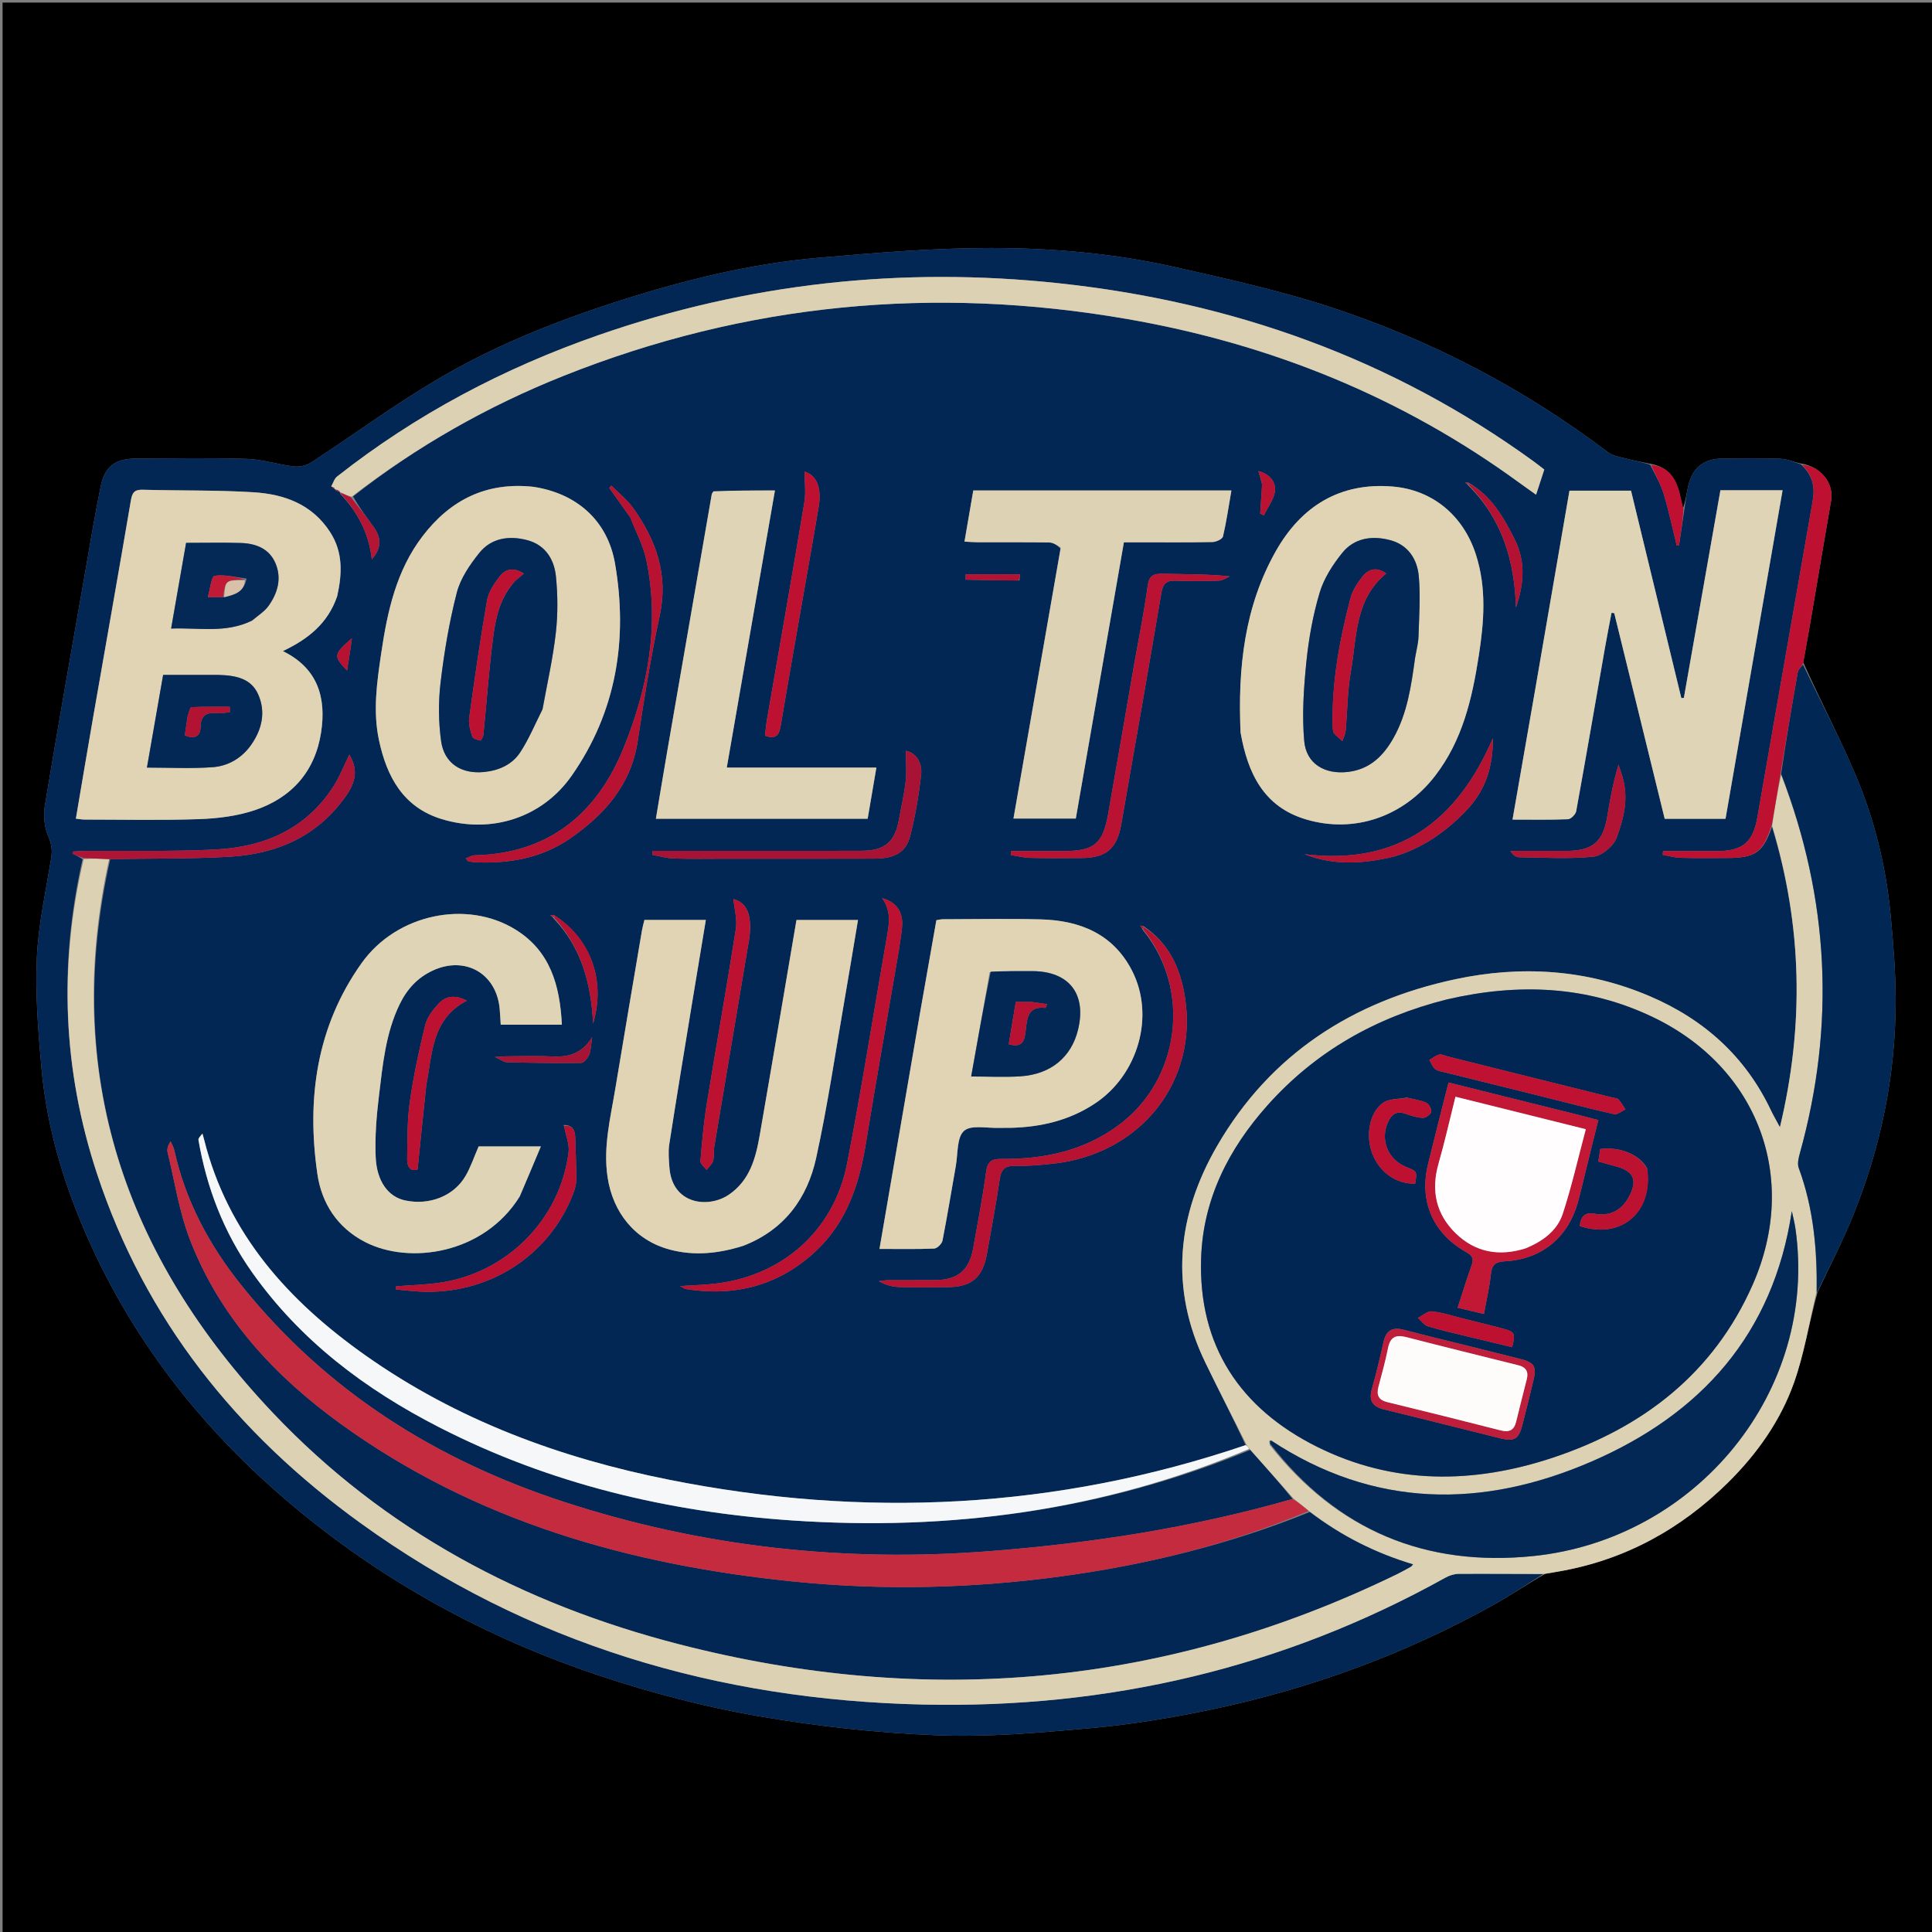 <svg version="1.1" id="Layer_1" xmlns="http://www.w3.org/2000/svg" xmlns:xlink="http://www.w3.org/1999/xlink" x="0px" y="0px"
	 width="100%" viewBox="0 0 750 750" enable-background="new 0 0 750 750" xml:space="preserve">
<rect x="0" y="0" width="750" height="750" fill="#808080" stroke="none"/>
<path fill="#000000" opacity="1" stroke="none" 
	d="
M414,751 
	C276,751 138.5,751 1,751 
	C1,501 1,251 1,1 
	C251,1 501,1 751,1 
	C751,251 751,501 751,751 
	C638.833,751 526.667,751 414,751 
M700.023,257.149 
	C701.022,251.533 702.054,245.924 703.014,240.302 
	C705.623,225.02 708.146,209.722 710.819,194.452 
	C712.026,187.559 706.846,180.943 698.626,179.857 
	C696.103,179.239 693.596,178.17 691.056,178.088 
	C683.612,177.849 676.155,177.969 668.704,178.013 
	C661.557,178.055 657.191,181.349 655.461,188.259 
	C654.664,191.443 654.365,194.752 653.246,197.545 
	C651.632,189.939 650.938,181.676 640.091,179.942 
	C637.053,179.294 633.985,178.758 630.985,177.963 
	C628.651,177.345 626.01,176.925 624.174,175.534 
	C591.563,150.831 555.698,132.143 516.973,119.382 
	C497.178,112.858 476.673,108.349 456.307,103.731 
	C432.793,98.4 408.727,96.292 384.72,96.285 
	C362.373,96.278 339.982,98.142 317.689,100.08 
	C290.473,102.446 264.058,109.12 238.13,117.524 
	C214.069,125.323 190.611,134.835 168.874,147.801 
	C152.375,157.642 136.826,169.069 120.725,179.592 
	C118.906,180.78 116.172,181.316 113.991,181.061 
	C107.917,180.35 101.933,178.339 95.872,178.148 
	C81.555,177.697 67.213,177.975 52.882,178.014 
	C44.798,178.036 40.707,180.977 39.1,188.788 
	C36.832,199.816 35.01,210.938 33.07,222.032 
	C27.791,252.217 22.435,282.39 17.435,312.622 
	C16.792,316.511 17.187,321.103 18.733,324.66 
	C20.028,327.641 20.351,330.042 19.869,333.068 
	C17.811,345.98 14.88,358.875 14.297,371.867 
	C13.667,385.902 14.817,400.08 16.047,414.12 
	C18.183,438.51 25.343,461.688 35.511,483.828 
	C54.95,526.156 83.957,560.931 120.263,589.917 
	C154.276,617.073 192.187,637.066 233.302,650.688 
	C253.085,657.243 273.477,662.568 293.996,666.134 
	C316.947,670.124 340.307,672.705 363.579,673.629 
	C383.559,674.422 403.722,672.621 423.702,670.829 
	C439.006,669.456 454.283,666.943 469.341,663.823 
	C508.117,655.789 544.984,642.295 579.663,623.078 
	C586.306,619.396 592.604,615.09 599.896,610.93 
	C601.648,610.632 603.402,610.338 605.154,610.035 
	C630.68,605.612 652.388,593.682 670.672,575.673 
	C681.939,564.576 691.169,551.626 696.454,536.681 
	C700.399,525.523 702.267,513.631 705.574,501.605 
	C710.085,491.976 715,482.512 719.032,472.686 
	C730.046,445.841 735.838,417.824 735.888,388.79 
	C735.907,377.7 735.005,366.58 733.966,355.526 
	C732.217,336.912 727.873,318.781 720.642,301.586 
	C714.414,286.774 706.881,272.511 700.023,257.149 
z"/>
<path fill="#022754" opacity="1" stroke="none" 
	d="
M653.84,198.004 
	C654.365,194.752 654.664,191.443 655.461,188.259 
	C657.191,181.349 661.557,178.055 668.704,178.013 
	C676.155,177.969 683.612,177.849 691.056,178.088 
	C693.596,178.17 696.103,179.239 699.163,180.289 
	C703.702,184.507 704.629,189.108 703.696,194.415 
	C696.501,235.357 689.387,276.313 682.217,317.259 
	C680.519,326.957 676.484,330.344 666.732,330.395 
	C659.69,330.431 652.648,330.402 645.606,330.402 
	C645.558,330.883 645.511,331.364 645.463,331.845 
	C647.788,332.25 650.105,332.939 652.439,333.006 
	C658.427,333.177 664.423,333.081 670.415,333.077 
	C681.421,333.069 684.361,330.942 687.888,320.947 
	C699.578,359.416 700.498,397.721 690.964,437.591 
	C689.395,434.665 688.385,432.969 687.547,431.192 
	C677.627,410.163 661.482,395.69 640.307,386.668 
	C615.909,376.273 590.51,374.671 564.881,380.154 
	C525.142,388.654 493.138,409.191 472.506,444.804 
	C456.921,471.704 453.933,500.05 467.887,528.899 
	C473.081,539.638 478.564,550.237 483.545,560.999 
	C409.957,585.976 335.391,589.488 259.855,574.459 
	C217.472,566.027 177.431,551.278 141.849,526.144 
	C111.977,505.044 88.412,479.021 79.227,442.358 
	C79.034,441.589 78.803,440.83 78.59,440.067 
	C77.274,441.585 76.963,442.068 77.034,442.486 
	C80.236,461.084 86.829,478.299 97.77,493.788 
	C116.592,520.438 141.825,539.393 170.497,554.07 
	C213.515,576.091 259.557,586.992 307.54,590.24 
	C368.74,594.384 428.119,586.509 485.322,562.871 
	C491.146,569.273 496.656,575.521 501.785,581.896 
	C462.987,593.049 423.668,599.088 383.931,602.171 
	C327.689,606.534 272.524,600.552 218.759,582.969 
	C169.126,566.737 126.589,539.981 93.676,498.903 
	C81.212,483.347 71.995,466.162 67.67,446.548 
	C67.404,445.342 66.734,444.225 66.252,443.066 
	C65.153,444.723 64.771,446.106 65.066,447.324 
	C67.799,458.608 69.551,470.285 73.675,481.048 
	C85.255,511.272 106.507,534.124 132.324,552.786 
	C184.748,590.68 244.655,607.522 308.073,613.951 
	C342.697,617.461 377.288,616.635 411.77,611.97 
	C444.907,607.487 477.171,599.596 508.475,586.951 
	C520.768,596.253 534.056,602.89 548.61,607.252 
	C548.191,607.726 548.02,608.055 547.75,608.205 
	C546.009,609.174 544.277,610.165 542.487,611.037 
	C452.873,654.709 359.658,663.055 263.508,638.271 
	C203.014,622.678 149.197,594.185 105.942,548.486 
	C48.559,487.861 24.039,416.9 42.79,333.516 
	C58.525,333.211 73.851,333.475 89.109,332.588 
	C107.711,331.506 123.554,324.565 134.605,308.561 
	C138.329,303.168 138.859,298.219 135.603,292.948 
	C133.58,297.048 131.905,301.439 129.42,305.31 
	C118.677,322.044 102.26,328.871 83.307,329.797 
	C66.376,330.624 49.384,330.19 32.419,330.331 
	C31.035,330.342 29.653,330.5 28.27,330.59 
	C28.225,330.861 28.181,331.132 28.136,331.403 
	C29.452,331.994 30.768,332.584 32.044,333.563 
	C22.691,375.02 24.48,415.628 37.649,455.598 
	C56.35,512.357 92.003,556.622 139.926,591.243 
	C205.021,638.271 278.692,659.923 358.331,661.706 
	C430.124,663.313 498.016,647.55 561.065,612.464 
	C562.589,611.615 564.466,610.98 566.183,610.968 
	C577.142,610.89 588.102,611.014 599.061,611.072 
	C592.604,615.09 586.306,619.396 579.663,623.078 
	C544.984,642.295 508.117,655.789 469.341,663.823 
	C454.283,666.943 439.006,669.456 423.702,670.829 
	C403.722,672.621 383.559,674.422 363.579,673.629 
	C340.307,672.705 316.947,670.124 293.996,666.134 
	C273.477,662.568 253.085,657.243 233.302,650.688 
	C192.187,637.066 154.276,617.073 120.263,589.917 
	C83.957,560.931 54.95,526.156 35.511,483.828 
	C25.343,461.688 18.183,438.51 16.047,414.12 
	C14.817,400.08 13.667,385.902 14.297,371.867 
	C14.88,358.875 17.811,345.98 19.869,333.068 
	C20.351,330.042 20.028,327.641 18.733,324.66 
	C17.187,321.103 16.792,316.511 17.435,312.622 
	C22.435,282.39 27.791,252.217 33.07,222.032 
	C35.01,210.938 36.832,199.816 39.1,188.788 
	C40.707,180.977 44.798,178.036 52.882,178.014 
	C67.213,177.975 81.555,177.697 95.872,178.148 
	C101.933,178.339 107.917,180.35 113.991,181.061 
	C116.172,181.316 118.906,180.78 120.725,179.592 
	C136.826,169.069 152.375,157.642 168.874,147.801 
	C190.611,134.835 214.069,125.323 238.13,117.524 
	C264.058,109.12 290.473,102.446 317.689,100.08 
	C339.982,98.142 362.373,96.278 384.72,96.285 
	C408.727,96.292 432.793,98.4 456.307,103.731 
	C476.673,108.349 497.178,112.858 516.973,119.382 
	C555.698,132.143 591.563,150.831 624.174,175.534 
	C626.01,176.925 628.651,177.345 630.985,177.963 
	C633.985,178.758 637.053,179.294 640.564,180.368 
	C642.692,184.512 644.747,188.111 645.912,191.978 
	C647.875,198.5 649.274,205.192 650.911,211.812 
	C651.21,211.755 651.51,211.697 651.809,211.64 
	C652.486,207.095 653.163,202.549 653.84,198.004 
M130.002,189.97 
	C130.002,189.97 129.999,189.862 130.346,190.39 
	C130.907,190.609 131.467,190.828 131.961,191.059 
	C131.961,191.059 131.947,190.993 132.047,191.673 
	C138.781,198.703 143.197,206.928 144.345,217.144 
	C148.24,212.714 147.976,208.698 145.18,204.752 
	C142.401,200.831 139.43,197.046 137.081,192.712 
	C161.998,173.124 189.311,157.662 218.705,145.938 
	C289.497,117.703 362.538,110.845 437.478,123.826 
	C493.105,133.462 544.239,154.087 589.973,187.525 
	C592.071,189.059 594.204,190.547 596.299,192.04 
	C597.459,188.488 598.468,185.398 599.488,182.276 
	C598.004,181.138 596.71,180.098 595.369,179.124 
	C540.271,139.125 478.364,117.16 411.004,109.956 
	C349.975,103.429 290.317,109.914 232.285,130.111 
	C195.526,142.903 161.501,160.857 130.858,184.987 
	C129.76,185.851 129.303,187.528 129.002,189.304 
	C129.371,189.525 129.741,189.746 130.002,189.97 
M214.954,355.153 
	C214.496,355.205 214.038,355.257 213.58,355.31 
	C214.003,355.594 214.426,355.878 215.116,356.779 
	C225.79,368.041 229.468,381.958 230.242,397.342 
	C235.209,380.637 229.363,364.383 214.954,355.153 
M569.91,187.296 
	C569.489,187.329 569.067,187.362 568.646,187.395 
	C569.085,187.61 569.524,187.824 570.195,188.669 
	C583.199,201.659 587.954,217.893 588.489,235.814 
	C591.602,226.793 592.374,218.005 587.927,209.234 
	C583.611,200.723 579.043,192.512 569.91,187.296 
M219.045,436.734 
	C218.916,436.746 218.786,436.758 218.656,436.77 
	C218.782,436.841 218.907,436.911 219.121,437.746 
	C219.7,440.955 221.117,444.271 220.725,447.357 
	C217.395,473.585 196.547,494.412 170.219,498.02 
	C164.779,498.765 159.258,498.912 153.775,499.335 
	C153.757,499.748 153.739,500.161 153.721,500.574 
	C156.717,500.845 159.709,501.205 162.711,501.373 
	C189.167,502.854 212.924,487.892 222.36,463.766 
	C223.073,461.944 223.693,459.94 223.708,458.016 
	C223.751,452.54 223.436,447.063 223.309,441.585 
	C223.241,438.687 222.261,436.761 219.045,436.734 
M443.808,359.458 
	C443.408,359.409 443.008,359.359 442.608,359.309 
	C442.862,359.747 443.116,360.185 443.75,361.178 
	C462.655,384.251 458.115,419.255 434.117,436.889 
	C420.592,446.828 405.229,450.038 388.916,449.882 
	C385.077,449.845 383.379,450.715 382.819,454.866 
	C381.485,464.752 379.566,474.56 377.822,484.389 
	C376.253,493.233 371.83,496.891 362.684,496.956 
	C356.689,496.999 350.693,496.946 344.697,496.983 
	C343.512,496.991 342.328,497.212 341.144,497.335 
	C343.855,498.902 346.555,499.556 349.272,499.63 
	C355.429,499.8 361.595,499.724 367.757,499.677 
	C377.174,499.604 381.476,495.996 383.118,486.771 
	C384.84,477.102 386.673,467.446 388.085,457.731 
	C388.662,453.764 390.277,452.48 394.223,452.585 
	C399.028,452.713 403.872,452.259 408.666,451.75 
	C442.719,448.14 465.217,419.945 459.976,386.986 
	C458.247,376.11 453.959,366.24 443.808,359.458 
M130.976,231.159 
	C132.84,222.662 133.191,214.394 128.189,206.615 
	C121.188,195.728 110.345,191.839 98.402,191.096 
	C84.119,190.208 69.765,190.523 55.447,190.117 
	C52.208,190.025 51.333,191.189 50.811,194.261 
	C46.048,222.306 41.057,250.311 36.176,278.336 
	C33.899,291.411 31.717,304.503 29.454,317.81 
	C30.868,317.961 31.837,318.154 32.806,318.155 
	C47.634,318.164 62.474,318.505 77.283,317.986 
	C84.515,317.732 92.008,316.815 98.825,314.532 
	C113.159,309.733 122.31,299.539 124.643,284.33 
	C126.699,270.928 123.473,259.463 109.803,252.755 
	C119.607,248.095 127.249,242.05 130.976,231.159 
M595.869,268.298 
	C592.994,284.761 590.118,301.225 587.159,318.166 
	C594.753,318.166 601.731,318.311 608.69,318.021 
	C609.831,317.973 611.65,316.143 611.875,314.904 
	C615.712,293.797 619.336,272.651 623.035,251.519 
	C623.831,246.967 624.738,242.435 625.594,237.894 
	C625.946,237.939 626.297,237.985 626.649,238.031 
	C633.174,264.625 639.7,291.22 646.237,317.86 
	C654.276,317.86 662.028,317.86 669.844,317.86 
	C677.246,275.239 684.598,232.909 691.996,190.315 
	C683.66,190.315 676.028,190.315 667.866,190.315 
	C663.133,217.206 658.405,244.065 653.677,270.923 
	C653.348,270.948 653.019,270.972 652.69,270.996 
	C646.169,244.118 639.649,217.239 633.156,190.473 
	C624.929,190.473 617.164,190.473 609.265,190.473 
	C604.804,216.312 600.391,241.873 595.869,268.298 
M206.608,188.949 
	C188.752,187.044 174.857,194.076 164.153,208.001 
	C153.859,221.392 150.411,237.239 148.003,253.493 
	C146.339,264.724 144.716,275.928 147.096,287.214 
	C150.102,301.465 156.484,313.39 171.456,317.962 
	C190.596,323.807 210.449,317.539 221.932,301.118 
	C239.28,276.308 243.785,248.227 238.775,218.891 
	C235.869,201.875 223.654,191.456 206.608,188.949 
M481.666,284.705 
	C484.369,300.162 490.556,313.192 506.928,318.074 
	C525.873,323.724 544.957,316.93 557.115,301.166 
	C567.791,287.324 571.497,271.13 574.089,254.358 
	C576.12,241.214 577.108,228.257 572.957,215.322 
	C568.068,200.084 556.098,190.188 540.692,188.883 
	C520.047,187.135 505.12,196.636 495.355,213.814 
	C483.067,235.43 480.479,259.376 481.666,284.705 
M288.817,483.5 
	C304.512,477.416 313.402,465.147 316.831,449.517 
	C321.355,428.897 324.391,407.95 328.019,387.135 
	C329.75,377.206 331.37,367.259 333.071,357.137 
	C324.802,357.137 317.05,357.137 309.191,357.137 
	C304.424,385.13 299.766,412.855 294.948,440.552 
	C293.394,449.49 291.144,458.192 282.939,463.783 
	C275.058,469.152 260.893,467.687 259.86,453.137 
	C259.649,450.16 259.36,447.095 259.812,444.179 
	C262.615,426.094 265.609,408.038 268.563,389.976 
	C270.348,379.067 272.175,368.165 274.007,357.11 
	C265.669,357.11 257.91,357.11 250.163,357.11 
	C249.795,358.673 249.418,359.957 249.196,361.267 
	C245.726,381.776 242.243,402.283 238.835,422.803 
	C236.959,434.095 234.112,445.224 235.856,456.942 
	C237.911,470.751 246.555,481.507 260.038,485.094 
	C269.459,487.601 278.852,486.68 288.817,483.5 
M357.095,393.607 
	C351.899,423.839 346.703,454.07 341.416,484.833 
	C349.051,484.833 355.86,484.982 362.649,484.689 
	C363.806,484.639 365.63,482.845 365.874,481.606 
	C367.768,471.983 369.316,462.292 371.043,452.635 
	C371.888,447.911 371.384,441.503 374.243,438.991 
	C377.041,436.533 383.338,438.046 388.1,437.845 
	C389.43,437.789 390.765,437.859 392.096,437.829 
	C403.943,437.565 415.02,435.041 425.135,428.32 
	C441.746,417.283 448.491,394.404 439.438,376.784 
	C432.091,362.486 419.149,357.29 403.947,356.902 
	C391.3,356.58 378.638,356.83 365.983,356.853 
	C365.197,356.854 364.411,357.082 363.498,357.224 
	C361.38,369.219 359.302,380.985 357.095,393.607 
M201.875,464.313 
	C204.513,458.024 207.152,451.736 209.965,445.031 
	C200.671,445.031 192.937,445.031 185.812,445.031 
	C183.951,449.298 182.699,453.14 180.703,456.546 
	C176.126,464.355 166.665,468.003 157.27,466.009 
	C150.844,464.645 146.251,458.747 145.84,449.165 
	C145.5,441.242 146.16,433.208 147.117,425.313 
	C148.575,413.285 149.704,401.122 155.1,389.944 
	C157.951,384.037 162.066,379.481 168.112,376.715 
	C180.548,371.026 192.584,377.816 193.953,391.371 
	C194.165,393.471 194.237,395.585 194.38,397.783 
	C202.468,397.783 210.069,397.783 218.116,397.783 
	C217.354,382.656 213.696,369.231 200.066,360.83 
	C181.211,349.207 153.984,354.761 140.372,373.885 
	C122.869,398.476 118.971,426.526 123.21,455.732 
	C124.858,467.086 130.923,476.592 141.728,482.15 
	C159.013,491.041 187.795,486.836 201.875,464.313 
M411.708,213.014 
	C405.625,247.87 399.542,282.725 393.429,317.758 
	C401.909,317.758 409.786,317.758 417.627,317.758 
	C423.88,281.835 430.061,246.322 436.294,210.516 
	C438.571,210.516 440.383,210.516 442.196,210.516 
	C451.692,210.516 461.189,210.607 470.682,210.417 
	C472.109,210.388 474.518,209.281 474.756,208.269 
	C476.118,202.473 476.961,196.555 478.03,190.392 
	C444.557,190.392 411.448,190.392 377.83,190.392 
	C376.722,196.824 375.607,203.3 374.408,210.258 
	C376.619,210.363 378.227,210.502 379.835,210.506 
	C388.998,210.527 398.162,210.444 407.322,210.589 
	C408.832,210.613 410.327,211.591 411.708,213.014 
M276.672,191.04 
	C276.542,191.346 276.347,191.64 276.292,191.959 
	C270.551,225.045 264.811,258.131 259.095,291.222 
	C257.576,300.013 256.131,308.816 254.616,317.833 
	C282.361,317.833 309.57,317.833 336.82,317.833 
	C337.951,311.211 339.026,304.913 340.21,297.981 
	C320.431,297.981 301.394,297.981 282.13,297.981 
	C288.415,261.819 294.603,226.216 300.829,190.398 
	C292.534,190.398 284.904,190.398 276.672,191.04 
M348.997,368.55 
	C349.429,365.256 350.143,361.97 350.229,358.667 
	C350.362,353.527 347.491,349.975 342.438,348.679 
	C346.362,353.987 345.013,359.557 344.035,365.147 
	C338.99,393.978 334.451,422.907 328.849,451.628 
	C323.667,478.193 302.993,495.982 276.081,498.484 
	C272.422,498.824 268.743,498.956 263.94,499.256 
	C265.477,500.021 265.869,500.344 266.301,500.413 
	C285.388,503.457 302.374,499.043 316.631,485.74 
	C328.669,474.508 333.53,459.88 336.101,444.068 
	C340.153,419.145 344.614,394.288 348.997,368.55 
M440.302,257.742 
	C436.947,277.086 433.63,296.436 430.224,315.771 
	C428.142,327.588 424.789,330.364 412.967,330.375 
	C406.137,330.382 399.306,330.377 392.476,330.377 
	C392.439,330.892 392.402,331.408 392.365,331.924 
	C394.907,332.313 397.443,332.976 399.993,333.037 
	C406.652,333.198 413.317,333.128 419.979,333.09 
	C429.336,333.037 433.612,329.454 435.242,320.154 
	C440.498,290.147 445.769,260.142 450.844,230.105 
	C451.444,226.55 452.796,225.298 456.312,225.429 
	C461.966,225.64 467.639,225.588 473.296,225.394 
	C474.688,225.346 476.046,224.321 477.42,223.746 
	C468.335,222.804 459.861,222.935 451.396,222.742 
	C447.883,222.662 446.083,223.338 445.532,227.381 
	C444.184,237.266 442.22,247.066 440.302,257.742 
M244.729,200.924 
	C246.855,206.497 249.785,211.906 250.967,217.672 
	C256.125,242.834 251.471,267.241 242.053,290.41 
	C231.737,315.79 213.072,331.404 184.249,332.024 
	C183.143,332.047 182.052,332.777 180.759,333.25 
	C181.417,333.954 181.601,334.337 181.849,334.383 
	C182.824,334.565 183.817,334.705 184.807,334.746 
	C197.941,335.293 210.481,333.033 221.419,325.425 
	C234.755,316.15 245.008,304.663 247.565,287.642 
	C250.009,271.365 252.622,255.08 256.101,239.002 
	C259.527,223.168 254.75,209.787 245.858,197.307 
	C243.51,194.011 240.184,191.413 237.307,188.494 
	C237.041,188.8 236.775,189.106 236.509,189.412 
	C239.112,193.045 241.714,196.679 244.729,200.924 
M287.5,330.296 
	C276.138,330.296 264.776,330.296 253.415,330.296 
	C253.352,330.815 253.288,331.335 253.225,331.854 
	C256.017,332.348 258.798,333.175 261.604,333.269 
	C268.086,333.486 274.581,333.354 281.07,333.354 
	C300.538,333.354 320.007,333.396 339.475,333.325 
	C347.332,333.297 351.738,330.856 353.363,324.459 
	C355.322,316.752 356.654,308.835 357.57,300.929 
	C358.187,295.601 355.177,292.106 351.668,291.461 
	C351.668,295.308 352.007,299.33 351.583,303.27 
	C351.05,308.214 349.887,313.09 349.006,317.998 
	C347.412,326.879 343.512,330.243 334.425,330.278 
	C319.117,330.337 303.808,330.295 287.5,330.296 
M290.97,363.678 
	C291.942,354.797 289.825,350.412 284.701,349.002 
	C285.045,352.686 286.255,356.815 285.653,360.661 
	C282.108,383.318 278.045,405.895 274.372,428.533 
	C273.178,435.891 272.517,443.344 271.915,450.778 
	C271.83,451.837 273.467,453.036 274.307,454.17 
	C275.183,453.002 276.452,451.949 276.839,450.636 
	C277.342,448.927 276.975,446.984 277.275,445.19 
	C281.77,418.291 286.314,391.4 290.97,363.678 
M297.61,280.051 
	C297.387,281.943 297.163,283.836 296.958,285.575 
	C301.341,287.162 302.466,285.254 303.046,281.822 
	C306.26,262.788 309.633,243.781 312.949,224.765 
	C314.579,215.42 316.248,206.082 317.816,196.727 
	C319.111,189.002 316.775,184.375 312.325,183.072 
	C312.325,186.828 312.903,191.067 312.232,195.099 
	C307.561,223.153 302.631,251.164 297.61,280.051 
M541.039,332.548 
	C552.206,329.3 561.295,322.915 569.288,314.562 
	C576.813,306.697 579.638,297.349 579.519,286.605 
	C565.637,318.761 542.754,336.084 506.366,331.597 
	C517.635,336.025 528.908,335.41 541.039,332.548 
M165.502,421.111 
	C167.866,408.965 167.534,395.574 181.225,388.468 
	C176.845,386.119 173.127,386.509 170.272,389.6 
	C168.072,391.982 165.807,394.884 165.064,397.921 
	C162.659,407.737 160.52,417.662 159.103,427.662 
	C158.062,435.012 158.172,442.543 158.064,449.998 
	C158.025,452.671 159.143,454.982 162.108,453.967 
	C163.211,443.075 164.279,432.528 165.502,421.111 
M629.693,301.063 
	C629.229,299.654 628.765,298.245 628.301,296.836 
	C626.268,303.594 625.063,310.118 623.991,316.665 
	C622.323,326.854 618.335,330.295 607.896,330.327 
	C600.701,330.349 593.505,330.331 586.31,330.331 
	C587.312,331.914 588.464,332.762 589.628,332.778 
	C599.268,332.909 608.975,333.527 618.517,332.562 
	C621.85,332.225 626.377,328.457 627.564,325.229 
	C630.275,317.855 632.445,309.948 629.693,301.063 
M196.36,410.061 
	C195.424,410.119 194.487,410.176 192.104,410.323 
	C194.487,411.41 195.592,412.337 196.718,412.363 
	C206.341,412.589 215.968,412.757 225.59,412.618 
	C226.681,412.602 228.179,410.764 228.713,409.455 
	C229.441,407.67 229.423,405.582 229.881,402.614 
	C225.877,409.166 220.464,410.469 214.127,410.12 
	C208.492,409.81 202.825,410.057 196.36,410.061 
M489.959,188.155 
	C489.706,191.898 489.453,195.642 489.201,199.385 
	C489.673,199.614 490.145,199.843 490.617,200.072 
	C492.145,196.911 494.613,193.844 494.942,190.562 
	C495.28,187.186 493.048,184.008 488.486,182.864 
	C489.034,184.671 489.442,186.016 489.959,188.155 
M395.738,225.321 
	C395.825,224.532 395.911,223.743 395.998,222.954 
	C388.953,222.954 381.908,222.954 374.863,222.954 
	C374.862,223.646 374.861,224.339 374.86,225.032 
	C381.53,225.171 388.201,225.311 395.738,225.321 
M136.13,251.301 
	C136.274,250.245 136.418,249.188 136.609,247.784 
	C129.422,253.98 129.339,254.637 134.729,260.318 
	C135.175,257.546 135.618,254.794 136.13,251.301 
M488.513,201.406 
	C488.513,201.406 488.448,201.446 488.513,201.406 
M372.576,222.534 
	C372.576,222.534 372.538,222.477 372.576,222.534 
z"/>
<path fill="#DCD1B3" opacity="1" stroke="none" 
	d="
M483.915,560.9 
	C478.564,550.237 473.081,539.638 467.887,528.899 
	C453.933,500.05 456.921,471.704 472.506,444.804 
	C493.138,409.191 525.142,388.654 564.881,380.154 
	C590.51,374.671 615.909,376.273 640.307,386.668 
	C661.482,395.69 677.627,410.163 687.547,431.192 
	C688.385,432.969 689.395,434.665 690.964,437.591 
	C700.498,397.721 699.578,359.416 687.934,320.555 
	C688.986,313.331 690.102,306.898 691.435,300.771 
	C710.147,349.14 712.516,397.975 698.732,447.607 
	C698.216,449.464 697.654,451.75 698.266,453.41 
	C704.082,469.157 705.456,485.478 705.06,502.066 
	C702.267,513.631 700.399,525.523 696.454,536.681 
	C691.169,551.626 681.939,564.576 670.672,575.673 
	C652.388,593.682 630.68,605.612 605.154,610.035 
	C603.402,610.338 601.648,610.632 599.479,611.001 
	C588.102,611.014 577.142,610.89 566.183,610.968 
	C564.466,610.98 562.589,611.615 561.065,612.464 
	C498.016,647.55 430.124,663.313 358.331,661.706 
	C278.692,659.923 205.021,638.271 139.926,591.243 
	C92.003,556.622 56.35,512.357 37.649,455.598 
	C24.48,415.628 22.691,375.02 32.481,333.495 
	C36.089,333.217 39.22,333.396 42.351,333.574 
	C24.039,416.9 48.559,487.861 105.942,548.486 
	C149.197,594.185 203.014,622.678 263.508,638.271 
	C359.658,663.055 452.873,654.709 542.487,611.037 
	C544.277,610.165 546.009,609.174 547.75,608.205 
	C548.02,608.055 548.191,607.726 548.61,607.252 
	C534.056,602.89 520.768,596.253 508.299,586.674 
	C505.925,584.777 504.046,583.273 502.166,581.769 
	C496.656,575.521 491.146,569.273 485.225,562.619 
	C484.514,561.775 484.215,561.337 483.915,560.9 
M492.937,559.042 
	C492.851,559.47 492.765,559.898 492.92,560.958 
	C519.075,594.168 553.506,608.332 595.205,604.057 
	C658.425,597.574 705.999,540.187 696.987,476.929 
	C696.662,474.651 696.057,472.413 695.582,470.157 
	C688.396,518.005 660.201,549.038 617.757,567.405 
	C575.45,585.712 533.339,585.526 492.937,559.042 
M561.427,388.017 
	C534.237,394.866 510.768,408.089 492.022,429.11 
	C476.965,445.995 467.036,465.492 466.274,488.381 
	C465.141,522.445 481.43,546.771 511.338,561.668 
	C540.931,576.408 571.901,576.116 602.725,565.894 
	C637.731,554.285 665.201,533.17 680.396,498.686 
	C698.617,457.335 682.484,414.445 641.739,394.885 
	C616.197,382.624 589.506,381.554 561.427,388.017 
M489.514,555.849 
	C489.514,555.849 489.426,556.116 489.426,556.116 
	C489.426,556.116 489.625,555.947 489.514,555.849 
z"/>
<path fill="#012754" opacity="1" stroke="none" 
	d="
M705.317,501.835 
	C705.456,485.478 704.082,469.157 698.266,453.41 
	C697.654,451.75 698.216,449.464 698.732,447.607 
	C712.516,397.975 710.147,349.14 691.439,300.399 
	C693.435,286.762 695.608,273.796 697.919,260.854 
	C698.104,259.818 699.234,258.95 699.925,258.005 
	C706.881,272.511 714.414,286.774 720.642,301.586 
	C727.873,318.781 732.217,336.912 733.966,355.526 
	C735.005,366.58 735.907,377.7 735.888,388.79 
	C735.838,417.824 730.046,445.841 719.032,472.686 
	C715,482.512 710.085,491.976 705.317,501.835 
z"/>
<path fill="#BE1131" opacity="1" stroke="none" 
	d="
M699.974,257.577 
	C699.234,258.95 698.104,259.818 697.919,260.854 
	C695.608,273.796 693.435,286.762 691.223,300.094 
	C690.102,306.898 688.986,313.331 687.823,320.154 
	C684.361,330.942 681.421,333.069 670.415,333.077 
	C664.423,333.081 658.427,333.177 652.439,333.006 
	C650.105,332.939 647.788,332.25 645.463,331.845 
	C645.511,331.364 645.558,330.883 645.606,330.402 
	C652.648,330.402 659.69,330.431 666.732,330.395 
	C676.484,330.344 680.519,326.957 682.217,317.259 
	C689.387,276.313 696.501,235.357 703.696,194.415 
	C704.629,189.108 703.702,184.507 699.542,180.448 
	C706.846,180.943 712.026,187.559 710.819,194.452 
	C708.146,209.722 705.623,225.02 703.014,240.302 
	C702.054,245.924 701.022,251.533 699.974,257.577 
z"/>
<path fill="#C01031" opacity="1" stroke="none" 
	d="
M653.543,197.775 
	C653.163,202.549 652.486,207.095 651.809,211.64 
	C651.51,211.697 651.21,211.755 650.911,211.812 
	C649.274,205.192 647.875,198.5 645.912,191.978 
	C644.747,188.111 642.692,184.512 640.933,180.459 
	C650.938,181.676 651.632,189.939 653.543,197.775 
z"/>
<path fill="#E0D4B5" opacity="1" stroke="none" 
	d="
M130.869,231.552 
	C127.249,242.05 119.607,248.095 109.803,252.755 
	C123.473,259.463 126.699,270.928 124.643,284.33 
	C122.31,299.539 113.159,309.733 98.825,314.532 
	C92.008,316.815 84.515,317.732 77.283,317.986 
	C62.474,318.505 47.634,318.164 32.806,318.155 
	C31.837,318.154 30.868,317.961 29.454,317.81 
	C31.717,304.503 33.899,291.411 36.176,278.336 
	C41.057,250.311 46.048,222.306 50.811,194.261 
	C51.333,191.189 52.208,190.025 55.447,190.117 
	C69.765,190.523 84.119,190.208 98.402,191.096 
	C110.345,191.839 121.188,195.728 128.189,206.615 
	C133.191,214.394 132.84,222.662 130.869,231.552 
M84.317,261.999 
	C77.375,261.999 70.433,261.999 63.328,261.999 
	C61.203,274.16 59.156,285.879 57.042,297.975 
	C65.746,297.975 74.205,298.437 82.584,297.821 
	C88.691,297.372 94.006,294.19 97.595,289.008 
	C101.693,283.091 103.218,276.457 100.278,269.683 
	C97.509,263.306 91.494,262.179 84.317,261.999 
M98.107,240.793 
	C100.202,238.923 102.724,237.354 104.306,235.12 
	C107.817,230.161 109.429,224.482 106.927,218.629 
	C104.487,212.922 99.276,210.965 93.487,210.787 
	C86.524,210.574 79.549,210.737 72.245,210.737 
	C70.321,221.743 68.416,232.636 66.427,244.01 
	C77.207,243.569 87.613,245.947 98.107,240.793 
z"/>
<path fill="#DFD4B5" opacity="1" stroke="none" 
	d="
M595.924,267.866 
	C600.391,241.873 604.804,216.312 609.265,190.473 
	C617.164,190.473 624.929,190.473 633.156,190.473 
	C639.649,217.239 646.169,244.118 652.69,270.996 
	C653.019,270.972 653.348,270.948 653.677,270.923 
	C658.405,244.065 663.133,217.206 667.866,190.315 
	C676.028,190.315 683.66,190.315 691.996,190.315 
	C684.598,232.909 677.246,275.239 669.844,317.86 
	C662.028,317.86 654.276,317.86 646.237,317.86 
	C639.7,291.22 633.174,264.625 626.649,238.031 
	C626.297,237.985 625.946,237.939 625.594,237.894 
	C624.738,242.435 623.831,246.967 623.035,251.519 
	C619.336,272.651 615.712,293.797 611.875,314.904 
	C611.65,316.143 609.831,317.973 608.69,318.021 
	C601.731,318.311 594.753,318.166 587.159,318.166 
	C590.118,301.225 592.994,284.761 595.924,267.866 
z"/>
<path fill="#E0D4B5" opacity="1" stroke="none" 
	d="
M207.03,188.973 
	C223.654,191.456 235.869,201.875 238.775,218.891 
	C243.785,248.227 239.28,276.308 221.932,301.118 
	C210.449,317.539 190.596,323.807 171.456,317.962 
	C156.484,313.39 150.102,301.465 147.096,287.214 
	C144.716,275.928 146.339,264.724 148.003,253.493 
	C150.411,237.239 153.859,221.392 164.153,208.001 
	C174.857,194.076 188.752,187.044 207.03,188.973 
M210.71,275.072 
	C212.451,265.246 214.66,255.473 215.777,245.576 
	C216.591,238.373 216.534,230.95 215.808,223.732 
	C215.145,217.143 211.688,211.565 204.745,209.708 
	C197.73,207.832 190.76,208.778 186.046,214.669 
	C182.388,219.241 178.764,224.52 177.336,230.056 
	C174.396,241.448 172.44,253.163 171.045,264.86 
	C170.15,272.364 170.207,280.18 171.235,287.664 
	C172.432,296.376 179.145,300.57 187.91,299.692 
	C193.676,299.115 198.803,296.832 201.94,292.056 
	C205.274,286.979 207.629,281.26 210.71,275.072 
z"/>
<path fill="#E0D4B5" opacity="1" stroke="none" 
	d="
M481.566,284.271 
	C480.479,259.376 483.067,235.43 495.355,213.814 
	C505.12,196.636 520.047,187.135 540.692,188.883 
	C556.098,190.188 568.068,200.084 572.957,215.322 
	C577.108,228.257 576.12,241.214 574.089,254.358 
	C571.497,271.13 567.791,287.324 557.115,301.166 
	C544.957,316.93 525.873,323.724 506.928,318.074 
	C490.556,313.192 484.369,300.162 481.566,284.271 
M549.414,254.957 
	C549.848,252.331 550.581,249.715 550.661,247.078 
	C550.897,239.297 551.459,231.456 550.775,223.738 
	C550.191,217.151 546.68,211.569 539.741,209.707 
	C532.728,207.826 525.757,208.782 521.039,214.656 
	C517.374,219.218 513.956,224.509 512.302,230.037 
	C509.698,238.743 508.053,247.857 507.136,256.914 
	C506.105,267.092 505.401,277.479 506.292,287.624 
	C507.076,296.563 514.317,300.734 523.338,299.651 
	C531.77,298.638 537.052,293.431 540.972,286.442 
	C546.303,276.938 547.82,266.387 549.414,254.957 
z"/>
<path fill="#E0D4B5" opacity="1" stroke="none" 
	d="
M288.455,483.653 
	C278.852,486.68 269.459,487.601 260.038,485.094 
	C246.555,481.507 237.911,470.751 235.856,456.942 
	C234.112,445.224 236.959,434.095 238.835,422.803 
	C242.243,402.283 245.726,381.776 249.196,361.267 
	C249.418,359.957 249.795,358.673 250.163,357.11 
	C257.91,357.11 265.669,357.11 274.007,357.11 
	C272.175,368.165 270.348,379.067 268.563,389.976 
	C265.609,408.038 262.615,426.094 259.812,444.179 
	C259.36,447.095 259.649,450.16 259.86,453.137 
	C260.893,467.687 275.058,469.152 282.939,463.783 
	C291.144,458.192 293.394,449.49 294.948,440.552 
	C299.766,412.855 304.424,385.13 309.191,357.137 
	C317.05,357.137 324.802,357.137 333.071,357.137 
	C331.37,367.259 329.75,377.206 328.019,387.135 
	C324.391,407.95 321.355,428.897 316.831,449.517 
	C313.402,465.147 304.512,477.416 288.455,483.653 
z"/>
<path fill="#E0D4B5" opacity="1" stroke="none" 
	d="
M357.16,393.179 
	C359.302,380.985 361.38,369.219 363.498,357.224 
	C364.411,357.082 365.197,356.854 365.983,356.853 
	C378.638,356.83 391.3,356.58 403.947,356.902 
	C419.149,357.29 432.091,362.486 439.438,376.784 
	C448.491,394.404 441.746,417.283 425.135,428.32 
	C415.02,435.041 403.943,437.565 392.096,437.829 
	C390.765,437.859 389.43,437.789 388.1,437.845 
	C383.338,438.046 377.041,436.533 374.243,438.991 
	C371.384,441.503 371.888,447.911 371.043,452.635 
	C369.316,462.292 367.768,471.983 365.874,481.606 
	C365.63,482.845 363.806,484.639 362.649,484.689 
	C355.86,484.982 349.051,484.833 341.416,484.833 
	C346.703,454.07 351.899,423.839 357.16,393.179 
M384.192,377.432 
	C381.825,390.763 379.458,404.093 377.008,417.892 
	C383.896,417.892 390.064,418.229 396.183,417.82 
	C407.946,417.034 415.906,410.371 418.49,399.743 
	C421.853,385.915 415.096,377.129 400.963,376.994 
	C395.634,376.943 390.305,376.972 384.192,377.432 
z"/>
<path fill="#C42B3F" opacity="1" stroke="none" 
	d="
M501.785,581.896 
	C504.046,583.273 505.925,584.777 507.98,586.558 
	C477.171,599.596 444.907,607.487 411.77,611.97 
	C377.288,616.635 342.697,617.461 308.073,613.951 
	C244.655,607.522 184.748,590.68 132.324,552.786 
	C106.507,534.124 85.255,511.272 73.675,481.048 
	C69.551,470.285 67.799,458.608 65.066,447.324 
	C64.771,446.106 65.153,444.723 66.252,443.066 
	C66.734,444.225 67.404,445.342 67.67,446.548 
	C71.995,466.162 81.212,483.347 93.676,498.903 
	C126.589,539.981 169.126,566.737 218.759,582.969 
	C272.524,600.552 327.689,606.534 383.931,602.171 
	C423.668,599.088 462.987,593.049 501.785,581.896 
z"/>
<path fill="#DFD4B5" opacity="1" stroke="none" 
	d="
M201.663,464.608 
	C187.795,486.836 159.013,491.041 141.728,482.15 
	C130.923,476.592 124.858,467.086 123.21,455.732 
	C118.971,426.526 122.869,398.476 140.372,373.885 
	C153.984,354.761 181.211,349.207 200.066,360.83 
	C213.696,369.231 217.354,382.656 218.116,397.783 
	C210.069,397.783 202.468,397.783 194.38,397.783 
	C194.237,395.585 194.165,393.471 193.953,391.371 
	C192.584,377.816 180.548,371.026 168.112,376.715 
	C162.066,379.481 157.951,384.037 155.1,389.944 
	C149.704,401.122 148.575,413.285 147.117,425.313 
	C146.16,433.208 145.5,441.242 145.84,449.165 
	C146.251,458.747 150.844,464.645 157.27,466.009 
	C166.665,468.003 176.126,464.355 180.703,456.546 
	C182.699,453.14 183.951,449.298 185.812,445.031 
	C192.937,445.031 200.671,445.031 209.965,445.031 
	C207.152,451.736 204.513,458.024 201.663,464.608 
z"/>
<path fill="#DCD1B3" opacity="1" stroke="none" 
	d="
M128.547,188.827 
	C129.303,187.528 129.76,185.851 130.858,184.987 
	C161.501,160.857 195.526,142.903 232.285,130.111 
	C290.317,109.914 349.975,103.429 411.004,109.956 
	C478.364,117.16 540.271,139.125 595.369,179.124 
	C596.71,180.098 598.004,181.138 599.488,182.276 
	C598.468,185.398 597.459,188.488 596.299,192.04 
	C594.204,190.547 592.071,189.059 589.973,187.525 
	C544.239,154.087 493.105,133.462 437.478,123.826 
	C362.538,110.845 289.497,117.703 218.705,145.938 
	C189.311,157.662 161.998,173.124 136.517,192.839 
	C134.618,192.308 133.282,191.651 131.947,190.993 
	C131.947,190.993 131.961,191.059 131.875,190.747 
	C131.192,190.243 130.596,190.053 129.999,189.862 
	C129.999,189.862 130.002,189.97 129.938,189.631 
	C129.432,189.137 128.989,188.982 128.547,188.827 
z"/>
<path fill="#DDD2B4" opacity="1" stroke="none" 
	d="
M411.769,212.571 
	C410.327,211.591 408.832,210.613 407.322,210.589 
	C398.162,210.444 388.998,210.527 379.835,210.506 
	C378.227,210.502 376.619,210.363 374.408,210.258 
	C375.607,203.3 376.722,196.824 377.83,190.392 
	C411.448,190.392 444.557,190.392 478.03,190.392 
	C476.961,196.555 476.118,202.473 474.756,208.269 
	C474.518,209.281 472.109,210.388 470.682,210.417 
	C461.189,210.607 451.692,210.516 442.196,210.516 
	C440.383,210.516 438.571,210.516 436.294,210.516 
	C430.061,246.322 423.88,281.835 417.627,317.758 
	C409.786,317.758 401.909,317.758 393.429,317.758 
	C399.542,282.725 405.625,247.87 411.769,212.571 
z"/>
<path fill="#DFD4B5" opacity="1" stroke="none" 
	d="
M276.973,190.719 
	C284.904,190.398 292.534,190.398 300.829,190.398 
	C294.603,226.216 288.415,261.819 282.13,297.981 
	C301.394,297.981 320.431,297.981 340.21,297.981 
	C339.026,304.913 337.951,311.211 336.82,317.833 
	C309.57,317.833 282.361,317.833 254.616,317.833 
	C256.131,308.816 257.576,300.013 259.095,291.222 
	C264.811,258.131 270.551,225.045 276.292,191.959 
	C276.347,191.64 276.542,191.346 276.973,190.719 
z"/>
<path fill="#F5F7F9" opacity="1" stroke="none" 
	d="
M483.545,560.999 
	C484.215,561.337 484.514,561.775 484.911,562.465 
	C428.119,586.509 368.74,594.384 307.54,590.24 
	C259.557,586.992 213.515,576.091 170.497,554.07 
	C141.825,539.393 116.592,520.438 97.77,493.788 
	C86.829,478.299 80.236,461.084 77.034,442.486 
	C76.963,442.068 77.274,441.585 78.59,440.067 
	C78.803,440.83 79.034,441.589 79.227,442.358 
	C88.412,479.021 111.977,505.044 141.849,526.144 
	C177.431,551.278 217.472,566.027 259.855,574.459 
	C335.391,589.488 409.957,585.976 483.545,560.999 
z"/>
<path fill="#B81232" opacity="1" stroke="none" 
	d="
M444.056,359.93 
	C453.959,366.24 458.247,376.11 459.976,386.986 
	C465.217,419.945 442.719,448.14 408.666,451.75 
	C403.872,452.259 399.028,452.713 394.223,452.585 
	C390.277,452.48 388.662,453.764 388.085,457.731 
	C386.673,467.446 384.84,477.102 383.118,486.771 
	C381.476,495.996 377.174,499.604 367.757,499.677 
	C361.595,499.724 355.429,499.8 349.272,499.63 
	C346.555,499.556 343.855,498.902 341.144,497.335 
	C342.328,497.212 343.512,496.991 344.697,496.983 
	C350.693,496.946 356.689,496.999 362.684,496.956 
	C371.83,496.891 376.253,493.233 377.822,484.389 
	C379.566,474.56 381.485,464.752 382.819,454.866 
	C383.379,450.715 385.077,449.845 388.916,449.882 
	C405.229,450.038 420.592,446.828 434.117,436.889 
	C458.115,419.255 462.655,384.251 443.739,360.734 
	C443.728,360.291 444.056,359.93 444.056,359.93 
z"/>
<path fill="#BD1131" opacity="1" stroke="none" 
	d="
M348.95,368.977 
	C344.614,394.288 340.153,419.145 336.101,444.068 
	C333.53,459.88 328.669,474.508 316.631,485.74 
	C302.374,499.043 285.388,503.457 266.301,500.413 
	C265.869,500.344 265.477,500.021 263.94,499.256 
	C268.743,498.956 272.422,498.824 276.081,498.484 
	C302.993,495.982 323.667,478.193 328.849,451.628 
	C334.451,422.907 338.99,393.978 344.035,365.147 
	C345.013,359.557 346.362,353.987 342.438,348.679 
	C347.491,349.975 350.362,353.527 350.229,358.667 
	C350.143,361.97 349.429,365.256 348.95,368.977 
z"/>
<path fill="#B91232" opacity="1" stroke="none" 
	d="
M440.403,257.321 
	C442.22,247.066 444.184,237.266 445.532,227.381 
	C446.083,223.338 447.883,222.662 451.396,222.742 
	C459.861,222.935 468.335,222.804 477.42,223.746 
	C476.046,224.321 474.688,225.346 473.296,225.394 
	C467.639,225.588 461.966,225.64 456.312,225.429 
	C452.796,225.298 451.444,226.55 450.844,230.105 
	C445.769,260.142 440.498,290.147 435.242,320.154 
	C433.612,329.454 429.336,333.037 419.979,333.09 
	C413.317,333.128 406.652,333.198 399.993,333.037 
	C397.443,332.976 394.907,332.313 392.365,331.924 
	C392.402,331.408 392.439,330.892 392.476,330.377 
	C399.306,330.377 406.137,330.382 412.967,330.375 
	C424.789,330.364 428.142,327.588 430.224,315.771 
	C433.63,296.436 436.947,277.086 440.403,257.321 
z"/>
<path fill="#B81232" opacity="1" stroke="none" 
	d="
M244.523,200.618 
	C241.714,196.679 239.112,193.045 236.509,189.412 
	C236.775,189.106 237.041,188.8 237.307,188.494 
	C240.184,191.413 243.51,194.011 245.858,197.307 
	C254.75,209.787 259.527,223.168 256.101,239.002 
	C252.622,255.08 250.009,271.365 247.565,287.642 
	C245.008,304.663 234.755,316.15 221.419,325.425 
	C210.481,333.033 197.941,335.293 184.807,334.746 
	C183.817,334.705 182.824,334.565 181.849,334.383 
	C181.601,334.337 181.417,333.954 180.759,333.25 
	C182.052,332.777 183.143,332.047 184.249,332.024 
	C213.072,331.404 231.737,315.79 242.053,290.41 
	C251.471,267.241 256.125,242.834 250.967,217.672 
	C249.785,211.906 246.855,206.497 244.523,200.618 
z"/>
<path fill="#A81335" opacity="1" stroke="none" 
	d="
M288,330.296 
	C303.808,330.295 319.117,330.337 334.425,330.278 
	C343.512,330.243 347.412,326.879 349.006,317.998 
	C349.887,313.09 351.05,308.214 351.583,303.27 
	C352.007,299.33 351.668,295.308 351.668,291.461 
	C355.177,292.106 358.187,295.601 357.57,300.929 
	C356.654,308.835 355.322,316.752 353.363,324.459 
	C351.738,330.856 347.332,333.297 339.475,333.325 
	C320.007,333.396 300.538,333.354 281.07,333.354 
	C274.581,333.354 268.086,333.486 261.604,333.269 
	C258.798,333.175 256.017,332.348 253.225,331.854 
	C253.288,331.335 253.352,330.815 253.415,330.296 
	C264.776,330.296 276.138,330.296 288,330.296 
z"/>
<path fill="#BD1131" opacity="1" stroke="none" 
	d="
M290.908,364.093 
	C286.314,391.4 281.77,418.291 277.275,445.19 
	C276.975,446.984 277.342,448.927 276.839,450.636 
	C276.452,451.949 275.183,453.002 274.307,454.17 
	C273.467,453.036 271.83,451.837 271.915,450.778 
	C272.517,443.344 273.178,435.891 274.372,428.533 
	C278.045,405.895 282.108,383.318 285.653,360.661 
	C286.255,356.815 285.045,352.686 284.701,349.002 
	C289.825,350.412 291.942,354.797 290.908,364.093 
z"/>
<path fill="#BE1131" opacity="1" stroke="none" 
	d="
M297.697,279.62 
	C302.631,251.164 307.561,223.153 312.232,195.099 
	C312.903,191.067 312.325,186.828 312.325,183.072 
	C316.775,184.375 319.111,189.002 317.816,196.727 
	C316.248,206.082 314.579,215.42 312.949,224.765 
	C309.633,243.781 306.26,262.788 303.046,281.822 
	C302.466,285.254 301.341,287.162 296.958,285.575 
	C297.163,283.836 297.387,281.943 297.697,279.62 
z"/>
<path fill="#AE1435" opacity="1" stroke="none" 
	d="
M42.79,333.516 
	C39.22,333.396 36.089,333.217 32.521,333.106 
	C30.768,332.584 29.452,331.994 28.136,331.403 
	C28.181,331.132 28.225,330.861 28.27,330.59 
	C29.653,330.5 31.035,330.342 32.419,330.331 
	C49.384,330.19 66.376,330.624 83.307,329.797 
	C102.26,328.871 118.677,322.044 129.42,305.31 
	C131.905,301.439 133.58,297.048 135.603,292.948 
	C138.859,298.219 138.329,303.168 134.605,308.561 
	C123.554,324.565 107.711,331.506 89.109,332.588 
	C73.851,333.475 58.525,333.211 42.79,333.516 
z"/>
<path fill="#BA1132" opacity="1" stroke="none" 
	d="
M218.933,437.062 
	C222.261,436.761 223.241,438.687 223.309,441.585 
	C223.436,447.063 223.751,452.54 223.708,458.016 
	C223.693,459.94 223.073,461.944 222.36,463.766 
	C212.924,487.892 189.167,502.854 162.711,501.373 
	C159.709,501.205 156.717,500.845 153.721,500.574 
	C153.739,500.161 153.757,499.748 153.775,499.335 
	C159.258,498.912 164.779,498.765 170.219,498.02 
	C196.547,494.412 217.395,473.585 220.725,447.357 
	C221.117,444.271 219.7,440.955 219.052,437.384 
	C218.982,437.021 218.933,437.062 218.933,437.062 
z"/>
<path fill="#B61232" opacity="1" stroke="none" 
	d="
M540.642,332.638 
	C528.908,335.41 517.635,336.025 506.366,331.597 
	C542.754,336.084 565.637,318.761 579.519,286.605 
	C579.638,297.349 576.813,306.697 569.288,314.562 
	C561.295,322.915 552.206,329.3 540.642,332.638 
z"/>
<path fill="#BC1131" opacity="1" stroke="none" 
	d="
M165.425,421.546 
	C164.279,432.528 163.211,443.075 162.108,453.967 
	C159.143,454.982 158.025,452.671 158.064,449.998 
	C158.172,442.543 158.062,435.012 159.103,427.662 
	C160.52,417.662 162.659,407.737 165.064,397.921 
	C165.807,394.884 168.072,391.982 170.272,389.6 
	C173.127,386.509 176.845,386.119 181.225,388.468 
	C167.534,395.574 167.866,408.965 165.425,421.546 
z"/>
<path fill="#B01333" opacity="1" stroke="none" 
	d="
M629.794,301.449 
	C632.445,309.948 630.275,317.855 627.564,325.229 
	C626.377,328.457 621.85,332.225 618.517,332.562 
	C608.975,333.527 599.268,332.909 589.628,332.778 
	C588.464,332.762 587.312,331.914 586.31,330.331 
	C593.505,330.331 600.701,330.349 607.896,330.327 
	C618.335,330.295 622.323,326.854 623.991,316.665 
	C625.063,310.118 626.268,303.594 628.301,296.836 
	C628.765,298.245 629.229,299.654 629.794,301.449 
z"/>
<path fill="#B41233" opacity="1" stroke="none" 
	d="
M570.268,187.699 
	C579.043,192.512 583.611,200.723 587.927,209.234 
	C592.374,218.005 591.602,226.793 588.489,235.814 
	C587.954,217.893 583.199,201.659 570.155,188.269 
	C570.115,187.869 570.268,187.699 570.268,187.699 
z"/>
<path fill="#B61232" opacity="1" stroke="none" 
	d="
M215.442,355.449 
	C229.363,364.383 235.209,380.637 230.242,397.342 
	C229.468,381.958 225.79,368.041 215.135,356.296 
	C215.154,355.812 215.442,355.449 215.442,355.449 
z"/>
<path fill="#A61435" opacity="1" stroke="none" 
	d="
M196.766,410.06 
	C202.825,410.057 208.492,409.81 214.127,410.12 
	C220.464,410.469 225.877,409.166 229.881,402.614 
	C229.423,405.582 229.441,407.67 228.713,409.455 
	C228.179,410.764 226.681,412.602 225.59,412.618 
	C215.968,412.757 206.341,412.589 196.718,412.363 
	C195.592,412.337 194.487,411.41 192.104,410.323 
	C194.487,410.176 195.424,410.119 196.766,410.06 
z"/>
<path fill="#B31535" opacity="1" stroke="none" 
	d="
M131.997,191.333 
	C133.282,191.651 134.618,192.308 136.248,193.083 
	C139.43,197.046 142.401,200.831 145.18,204.752 
	C147.976,208.698 148.24,212.714 144.345,217.144 
	C143.197,206.928 138.781,198.703 131.997,191.333 
z"/>
<path fill="#B91232" opacity="1" stroke="none" 
	d="
M489.905,187.758 
	C489.442,186.016 489.034,184.671 488.486,182.864 
	C493.048,184.008 495.28,187.186 494.942,190.562 
	C494.613,193.844 492.145,196.911 490.617,200.072 
	C490.145,199.843 489.673,199.614 489.201,199.385 
	C489.453,195.642 489.706,191.898 489.905,187.758 
z"/>
<path fill="#B41233" opacity="1" stroke="none" 
	d="
M395.305,225.386 
	C388.201,225.311 381.53,225.171 374.86,225.032 
	C374.861,224.339 374.862,223.646 374.863,222.954 
	C381.908,222.954 388.953,222.954 395.998,222.954 
	C395.911,223.743 395.825,224.532 395.305,225.386 
z"/>
<path fill="#B61232" opacity="1" stroke="none" 
	d="
M136.096,251.671 
	C135.618,254.794 135.175,257.546 134.729,260.318 
	C129.339,254.637 129.422,253.98 136.609,247.784 
	C136.418,249.188 136.274,250.245 136.096,251.671 
z"/>
<path fill="#B31535" opacity="1" stroke="none" 
	d="
M130.173,190.126 
	C130.596,190.053 131.192,190.243 131.908,190.74 
	C131.467,190.828 130.907,190.609 130.173,190.126 
z"/>
<path fill="#B81232" opacity="1" stroke="none" 
	d="
M443.549,360.457 
	C443.116,360.185 442.862,359.747 442.608,359.309 
	C443.008,359.359 443.408,359.409 443.932,359.694 
	C444.056,359.93 443.728,360.291 443.549,360.457 
z"/>
<path fill="#B61232" opacity="1" stroke="none" 
	d="
M215.002,355.987 
	C214.426,355.878 214.003,355.594 213.58,355.31 
	C214.038,355.257 214.496,355.205 215.198,355.301 
	C215.442,355.449 215.154,355.812 215.002,355.987 
z"/>
<path fill="#B41233" opacity="1" stroke="none" 
	d="
M570.039,187.954 
	C569.524,187.824 569.085,187.61 568.646,187.395 
	C569.067,187.362 569.489,187.329 570.089,187.498 
	C570.268,187.699 570.115,187.869 570.039,187.954 
z"/>
<path fill="#BA1132" opacity="1" stroke="none" 
	d="
M219.007,437.002 
	C218.907,436.911 218.782,436.841 218.656,436.77 
	C218.786,436.758 218.916,436.746 218.989,436.898 
	C218.933,437.062 218.982,437.021 219.007,437.002 
z"/>
<path fill="#B31535" opacity="1" stroke="none" 
	d="
M128.775,189.065 
	C128.989,188.982 129.432,189.137 129.992,189.629 
	C129.741,189.746 129.371,189.525 128.775,189.065 
z"/>
<path fill="#B91232" opacity="1" stroke="none" 
	d="
M488.48,201.426 
	C488.448,201.446 488.513,201.406 488.48,201.426 
z"/>
<path fill="#B41233" opacity="1" stroke="none" 
	d="
M372.557,222.506 
	C372.538,222.477 372.576,222.534 372.557,222.506 
z"/>
<path fill="#022654" opacity="1" stroke="none" 
	d="
M561.835,387.949 
	C589.506,381.554 616.197,382.624 641.739,394.885 
	C682.484,414.445 698.617,457.335 680.396,498.686 
	C665.201,533.17 637.731,554.285 602.725,565.894 
	C571.901,576.116 540.931,576.408 511.338,561.668 
	C481.43,546.771 465.141,522.445 466.274,488.381 
	C467.036,465.492 476.965,445.995 492.022,429.11 
	C510.768,408.089 534.237,394.866 561.835,387.949 
M612.766,432.811 
	C596.046,428.641 579.326,424.472 562.318,420.23 
	C559.547,431.244 556.894,441.529 554.379,451.847 
	C550.852,466.32 556.173,478.72 569.187,486.071 
	C571.526,487.392 572.23,488.598 571.299,491.174 
	C569.39,496.456 567.759,501.838 565.859,507.654 
	C569.441,508.505 572.563,509.247 576.062,510.078 
	C577.052,504.609 578.215,499.757 578.726,494.837 
	C579.104,491.198 580.254,489.844 584.188,489.634 
	C598.749,488.855 609.052,480.116 612.735,465.989 
	C614.329,459.873 615.763,453.716 617.28,447.58 
	C618.303,443.441 619.344,439.306 620.466,434.812 
	C617.704,434.08 615.635,433.531 612.766,432.811 
M554.926,518.768 
	C551.538,517.911 548.144,517.074 544.762,516.192 
	C540.575,515.099 538.081,516.505 537.106,520.867 
	C535.729,527.036 534.258,533.192 532.548,539.275 
	C531.254,543.883 532.921,546.096 537.396,547.177 
	C552.444,550.815 567.442,554.653 582.474,558.358 
	C587.917,559.699 589.569,558.654 591.01,553.076 
	C592.467,547.436 593.857,541.779 595.217,536.116 
	C596.579,530.449 595.727,528.954 590.131,527.535 
	C578.676,524.631 567.2,521.812 554.926,518.768 
M562.799,416.766 
	C574.562,419.681 586.327,422.586 598.087,425.512 
	C607.591,427.878 617.065,430.377 626.618,432.52 
	C627.88,432.803 629.536,431.326 631.01,430.665 
	C630.113,429.346 629.337,427.916 628.265,426.76 
	C627.787,426.245 626.717,426.269 625.912,426.068 
	C604.63,420.754 583.347,415.443 562.064,410.131 
	C560.936,409.85 559.708,409.155 558.701,409.393 
	C557.333,409.716 556.133,410.754 554.862,411.484 
	C555.644,412.731 556.161,414.373 557.278,415.12 
	C558.584,415.994 560.413,416.086 562.799,416.766 
M639.399,453.535 
	C636.565,448.273 628.902,445.049 621.212,446.039 
	C620.986,447.532 620.749,449.096 620.475,450.9 
	C622.896,451.57 624.952,452.174 627.026,452.707 
	C634.332,454.584 635.882,458.218 632.191,464.879 
	C629.498,469.738 625.047,472.236 619.254,471.206 
	C614.883,470.43 613.761,472.436 613.229,475.929 
	C629.186,481.267 641.766,470.808 639.399,453.535 
M546.124,426.073 
	C542.997,426.7 539.24,426.444 536.872,428.134 
	C531.531,431.948 530.074,440.936 532.727,447.833 
	C535.531,455.119 541.982,459.647 549.365,459.508 
	C550.142,454.712 550.142,454.712 546.022,453.089 
	C538.931,450.297 535.746,442.724 538.679,435.934 
	C540.057,432.746 541.924,431.067 545.606,432.353 
	C547.793,433.116 550.088,433.885 552.358,433.961 
	C553.48,433.999 555.372,432.637 555.604,431.612 
	C555.835,430.591 554.713,428.6 553.67,428.096 
	C551.622,427.107 549.217,426.853 546.124,426.073 
M568.566,512 
	C564.364,510.963 560.204,509.555 555.939,509.069 
	C554.216,508.872 552.263,510.687 550.415,511.587 
	C551.696,512.713 552.802,514.412 554.288,514.863 
	C559.537,516.457 564.912,517.644 570.248,518.948 
	C575.835,520.314 581.433,521.637 586.993,522.971 
	C588.351,517.742 588.063,517.028 583.888,515.884 
	C579.073,514.564 574.206,513.433 568.566,512 
z"/>
<path fill="#032855" opacity="1" stroke="none" 
	d="
M493.476,559.192 
	C533.339,585.526 575.45,585.712 617.757,567.405 
	C660.201,549.038 688.396,518.005 695.582,470.157 
	C696.057,472.413 696.662,474.651 696.987,476.929 
	C705.999,540.187 658.425,597.574 595.205,604.057 
	C553.506,608.332 519.075,594.168 493.008,560.365 
	C493.222,559.578 493.349,559.385 493.476,559.192 
z"/>
<path fill="#D7CEB3" opacity="1" stroke="none" 
	d="
M489.57,555.898 
	C489.625,555.947 489.426,556.116 489.426,556.116 
	C489.426,556.116 489.514,555.849 489.57,555.898 
z"/>
<path fill="#032855" opacity="1" stroke="none" 
	d="
M492.887,560.049 
	C492.765,559.898 492.851,559.47 493.206,559.117 
	C493.349,559.385 493.222,559.578 492.887,560.049 
z"/>
<path fill="#042855" opacity="1" stroke="none" 
	d="
M84.788,262 
	C91.494,262.179 97.509,263.306 100.278,269.683 
	C103.218,276.457 101.693,283.091 97.595,289.008 
	C94.006,294.19 88.691,297.372 82.584,297.821 
	C74.205,298.437 65.746,297.975 57.042,297.975 
	C59.156,285.879 61.203,274.16 63.328,261.999 
	C70.433,261.999 77.375,261.999 84.788,262 
M72.809,278.303 
	C72.449,280.706 72.089,283.109 71.734,285.479 
	C75.801,287.088 77.778,285.789 77.858,282.137 
	C77.955,277.673 80.215,276.419 84.276,276.856 
	C85.897,277.03 87.58,276.614 89.235,276.466 
	C89.223,275.775 89.21,275.083 89.198,274.392 
	C84.226,274.392 79.25,274.306 74.288,274.525 
	C73.796,274.547 73.385,276.429 72.809,278.303 
z"/>
<path fill="#052956" opacity="1" stroke="none" 
	d="
M97.76,240.937 
	C87.613,245.947 77.207,243.569 66.427,244.01 
	C68.416,232.636 70.321,221.743 72.245,210.737 
	C79.549,210.737 86.524,210.574 93.487,210.787 
	C99.276,210.965 104.487,212.922 106.927,218.629 
	C109.429,224.482 107.817,230.161 104.306,235.12 
	C102.724,237.354 100.202,238.923 97.76,240.937 
M87.394,231.798 
	C91.057,230.826 94.721,229.855 95.715,224.604 
	C91.559,224.109 87.306,222.94 83.308,223.524 
	C82.091,223.701 81.578,228.708 80.654,231.801 
	C83.35,231.801 84.98,231.801 87.394,231.798 
z"/>
<path fill="#042855" opacity="1" stroke="none" 
	d="
M210.56,275.446 
	C207.629,281.26 205.274,286.979 201.94,292.056 
	C198.803,296.832 193.676,299.115 187.91,299.692 
	C179.145,300.57 172.432,296.376 171.235,287.664 
	C170.207,280.18 170.15,272.364 171.045,264.86 
	C172.44,253.163 174.396,241.448 177.336,230.056 
	C178.764,224.52 182.388,219.241 186.046,214.669 
	C190.76,208.778 197.73,207.832 204.745,209.708 
	C211.688,211.565 215.145,217.143 215.808,223.732 
	C216.534,230.95 216.591,238.373 215.777,245.576 
	C214.66,255.473 212.451,265.246 210.56,275.446 
M200.005,225.477 
	C201.024,224.626 202.042,223.774 203.369,222.664 
	C199.203,219.992 196.08,220.966 193.917,223.824 
	C191.853,226.552 189.662,229.713 189.096,232.957 
	C186.448,248.137 184.246,263.398 182.141,278.665 
	C181.816,281.019 182.582,283.635 183.345,285.966 
	C183.609,286.771 185.368,287.19 186.521,287.492 
	C186.701,287.539 187.569,286.037 187.653,285.204 
	C188.914,272.677 189.8,260.104 191.407,247.622 
	C192.401,239.906 193.969,232.139 200.005,225.477 
z"/>
<path fill="#042855" opacity="1" stroke="none" 
	d="
M549.328,255.388 
	C547.82,266.387 546.303,276.938 540.972,286.442 
	C537.052,293.431 531.77,298.638 523.338,299.651 
	C514.317,300.734 507.076,296.563 506.292,287.624 
	C505.401,277.479 506.105,267.092 507.136,256.914 
	C508.053,247.857 509.698,238.743 512.302,230.037 
	C513.956,224.509 517.374,219.218 521.039,214.656 
	C525.757,208.782 532.728,207.826 539.741,209.707 
	C546.68,211.569 550.191,217.151 550.775,223.738 
	C551.459,231.456 550.897,239.297 550.661,247.078 
	C550.581,249.715 549.848,252.331 549.328,255.388 
M517.368,282.754 
	C517.52,283.401 517.475,284.223 517.863,284.66 
	C518.841,285.764 520.014,286.695 521.109,287.694 
	C521.548,286.333 522.253,284.995 522.381,283.605 
	C523.081,276.017 523.045,268.309 524.377,260.842 
	C526.769,247.426 525.805,232.701 538.127,222.623 
	C534.364,219.916 531.255,220.928 529.023,223.687 
	C526.98,226.213 525.041,229.199 524.235,232.29 
	C520.003,248.535 516.884,264.98 517.368,282.754 
z"/>
<path fill="#042855" opacity="1" stroke="none" 
	d="
M384.584,377.198 
	C390.305,376.972 395.634,376.943 400.963,376.994 
	C415.096,377.129 421.853,385.915 418.49,399.743 
	C415.906,410.371 407.946,417.034 396.183,417.82 
	C390.064,418.229 383.896,417.892 377.008,417.892 
	C379.458,404.093 381.825,390.763 384.584,377.198 
M400.339,388.967 
	C398.396,388.967 396.453,388.967 394.325,388.967 
	C393.336,394.894 392.451,400.192 391.588,405.363 
	C397.053,406.912 397.689,403.888 398.124,400.436 
	C398.712,395.768 398.659,390.441 405.85,391.258 
	C405.938,391.268 406.089,390.728 406.467,389.848 
	C404.611,389.537 402.91,389.252 400.339,388.967 
z"/>
<path fill="#C21735" opacity="1" stroke="none" 
	d="
M613.166,432.897 
	C615.635,433.531 617.704,434.08 620.466,434.812 
	C619.344,439.306 618.303,443.441 617.28,447.58 
	C615.763,453.716 614.329,459.873 612.735,465.989 
	C609.052,480.116 598.749,488.855 584.188,489.634 
	C580.254,489.844 579.104,491.198 578.726,494.837 
	C578.215,499.757 577.052,504.609 576.062,510.078 
	C572.563,509.247 569.441,508.505 565.859,507.654 
	C567.759,501.838 569.39,496.456 571.299,491.174 
	C572.23,488.598 571.526,487.392 569.187,486.071 
	C556.173,478.72 550.852,466.32 554.379,451.847 
	C556.894,441.529 559.547,431.244 562.318,420.23 
	C579.326,424.472 596.046,428.641 613.166,432.897 
M592.614,484.447 
	C599.017,481.795 604.544,477.701 606.691,471.11 
	C610.16,460.46 612.639,449.486 615.614,438.357 
	C598.4,434.069 581.879,429.953 565.008,425.749 
	C562.757,434.722 560.846,443.292 558.434,451.719 
	C555.455,462.127 557.428,471.308 565.106,478.775 
	C572.633,486.096 581.81,487.905 592.614,484.447 
z"/>
<path fill="#BE1D3B" opacity="1" stroke="none" 
	d="
M555.329,518.863 
	C567.2,521.812 578.676,524.631 590.131,527.535 
	C595.727,528.954 596.579,530.449 595.217,536.116 
	C593.857,541.779 592.467,547.436 591.01,553.076 
	C589.569,558.654 587.917,559.699 582.474,558.358 
	C567.442,554.653 552.444,550.815 537.396,547.177 
	C532.921,546.096 531.254,543.883 532.548,539.275 
	C534.258,533.192 535.729,527.036 537.106,520.867 
	C538.081,516.505 540.575,515.099 544.762,516.192 
	C548.144,517.074 551.538,517.911 555.329,518.863 
M588.558,529.789 
	C574.344,526.229 560.111,522.739 545.926,519.066 
	C541.819,518.002 539.666,519.061 538.817,523.377 
	C537.822,528.435 536.395,533.41 535.098,538.407 
	C534.281,541.553 535.141,543.473 538.524,544.298 
	C553.245,547.889 567.952,551.545 582.633,555.297 
	C585.915,556.136 587.763,555.173 588.561,551.929 
	C589.913,546.431 591.278,540.935 592.688,535.452 
	C593.466,532.429 592.422,530.601 588.558,529.789 
z"/>
<path fill="#BF1131" opacity="1" stroke="none" 
	d="
M562.407,416.642 
	C560.413,416.086 558.584,415.994 557.278,415.12 
	C556.161,414.373 555.644,412.731 554.862,411.484 
	C556.133,410.754 557.333,409.716 558.701,409.393 
	C559.708,409.155 560.936,409.85 562.064,410.131 
	C583.347,415.443 604.63,420.754 625.912,426.068 
	C626.717,426.269 627.787,426.245 628.265,426.76 
	C629.337,427.916 630.113,429.346 631.01,430.665 
	C629.536,431.326 627.88,432.803 626.618,432.52 
	C617.065,430.377 607.591,427.878 598.087,425.512 
	C586.327,422.586 574.562,419.681 562.407,416.642 
z"/>
<path fill="#BD1131" opacity="1" stroke="none" 
	d="
M639.522,453.928 
	C641.766,470.808 629.186,481.267 613.229,475.929 
	C613.761,472.436 614.883,470.43 619.254,471.206 
	C625.047,472.236 629.498,469.738 632.191,464.879 
	C635.882,458.218 634.332,454.584 627.026,452.707 
	C624.952,452.174 622.896,451.57 620.475,450.9 
	C620.749,449.096 620.986,447.532 621.212,446.039 
	C628.902,445.049 636.565,448.273 639.522,453.928 
z"/>
<path fill="#BE1131" opacity="1" stroke="none" 
	d="
M546.542,426.184 
	C549.217,426.853 551.622,427.107 553.67,428.096 
	C554.713,428.6 555.835,430.591 555.604,431.612 
	C555.372,432.637 553.48,433.999 552.358,433.961 
	C550.088,433.885 547.793,433.116 545.606,432.353 
	C541.924,431.067 540.057,432.746 538.679,435.934 
	C535.746,442.724 538.931,450.297 546.022,453.089 
	C550.142,454.712 550.142,454.712 549.365,459.508 
	C541.982,459.647 535.531,455.119 532.727,447.833 
	C530.074,440.936 531.531,431.948 536.872,428.134 
	C539.24,426.444 542.997,426.7 546.542,426.184 
z"/>
<path fill="#BE1131" opacity="1" stroke="none" 
	d="
M568.964,512.11 
	C574.206,513.433 579.073,514.564 583.888,515.884 
	C588.063,517.028 588.351,517.742 586.993,522.971 
	C581.433,521.637 575.835,520.314 570.248,518.948 
	C564.912,517.644 559.537,516.457 554.288,514.863 
	C552.802,514.412 551.696,512.713 550.415,511.587 
	C552.263,510.687 554.216,508.872 555.939,509.069 
	C560.204,509.555 564.364,510.963 568.964,512.11 
z"/>
<path fill="#B21333" opacity="1" stroke="none" 
	d="
M72.873,277.875 
	C73.385,276.429 73.796,274.547 74.288,274.525 
	C79.25,274.306 84.226,274.392 89.198,274.392 
	C89.21,275.083 89.223,275.775 89.235,276.466 
	C87.58,276.614 85.897,277.03 84.276,276.856 
	C80.215,276.419 77.955,277.673 77.858,282.137 
	C77.778,285.789 75.801,287.088 71.734,285.479 
	C72.089,283.109 72.449,280.706 72.873,277.875 
z"/>
<path fill="#C01A37" opacity="1" stroke="none" 
	d="
M86.611,231.801 
	C84.98,231.801 83.35,231.801 80.654,231.801 
	C81.578,228.708 82.091,223.701 83.308,223.524 
	C87.306,222.94 91.559,224.109 95.16,224.932 
	C87.52,225.202 87.52,225.202 86.611,231.801 
z"/>
<path fill="#D9C0A8" opacity="1" stroke="none" 
	d="
M87.002,231.799 
	C87.52,225.202 87.52,225.202 95.069,225.284 
	C94.721,229.855 91.057,230.826 87.002,231.799 
z"/>
<path fill="#BC1131" opacity="1" stroke="none" 
	d="
M199.739,225.729 
	C193.969,232.139 192.401,239.906 191.407,247.622 
	C189.8,260.104 188.914,272.677 187.653,285.204 
	C187.569,286.037 186.701,287.539 186.521,287.492 
	C185.368,287.19 183.609,286.771 183.345,285.966 
	C182.582,283.635 181.816,281.019 182.141,278.665 
	C184.246,263.398 186.448,248.137 189.096,232.957 
	C189.662,229.713 191.853,226.552 193.917,223.824 
	C196.08,220.966 199.203,219.992 203.369,222.664 
	C202.042,223.774 201.024,224.626 199.739,225.729 
z"/>
<path fill="#BD1131" opacity="1" stroke="none" 
	d="
M517.296,282.322 
	C516.884,264.98 520.003,248.535 524.235,232.29 
	C525.041,229.199 526.98,226.213 529.023,223.687 
	C531.255,220.928 534.364,219.916 538.127,222.623 
	C525.805,232.701 526.769,247.426 524.377,260.842 
	C523.045,268.309 523.081,276.017 522.381,283.605 
	C522.253,284.995 521.548,286.333 521.109,287.694 
	C520.014,286.695 518.841,285.764 517.863,284.66 
	C517.475,284.223 517.52,283.401 517.296,282.322 
z"/>
<path fill="#B71232" opacity="1" stroke="none" 
	d="
M400.774,388.967 
	C402.91,389.252 404.611,389.537 406.467,389.848 
	C406.089,390.728 405.938,391.268 405.85,391.258 
	C398.659,390.441 398.712,395.768 398.124,400.436 
	C397.689,403.888 397.053,406.912 391.588,405.363 
	C392.451,400.192 393.336,394.894 394.325,388.967 
	C396.453,388.967 398.396,388.967 400.774,388.967 
z"/>
<path fill="#FFFDFD" opacity="1" stroke="none" 
	d="
M592.251,484.615 
	C581.81,487.905 572.633,486.096 565.106,478.775 
	C557.428,471.308 555.455,462.127 558.434,451.719 
	C560.846,443.292 562.757,434.722 565.008,425.749 
	C581.879,429.953 598.4,434.069 615.614,438.357 
	C612.639,449.486 610.16,460.46 606.691,471.11 
	C604.544,477.701 599.017,481.795 592.251,484.615 
z"/>
<path fill="#FEFBFB" opacity="1" stroke="none" 
	d="
M588.954,529.876 
	C592.422,530.601 593.466,532.429 592.688,535.452 
	C591.278,540.935 589.913,546.431 588.561,551.929 
	C587.763,555.173 585.915,556.136 582.633,555.297 
	C567.952,551.545 553.245,547.889 538.524,544.298 
	C535.141,543.473 534.281,541.553 535.098,538.407 
	C536.395,533.41 537.822,528.435 538.817,523.377 
	C539.666,519.061 541.819,518.002 545.926,519.066 
	C560.111,522.739 574.344,526.229 588.954,529.876 
z"/>
</svg>